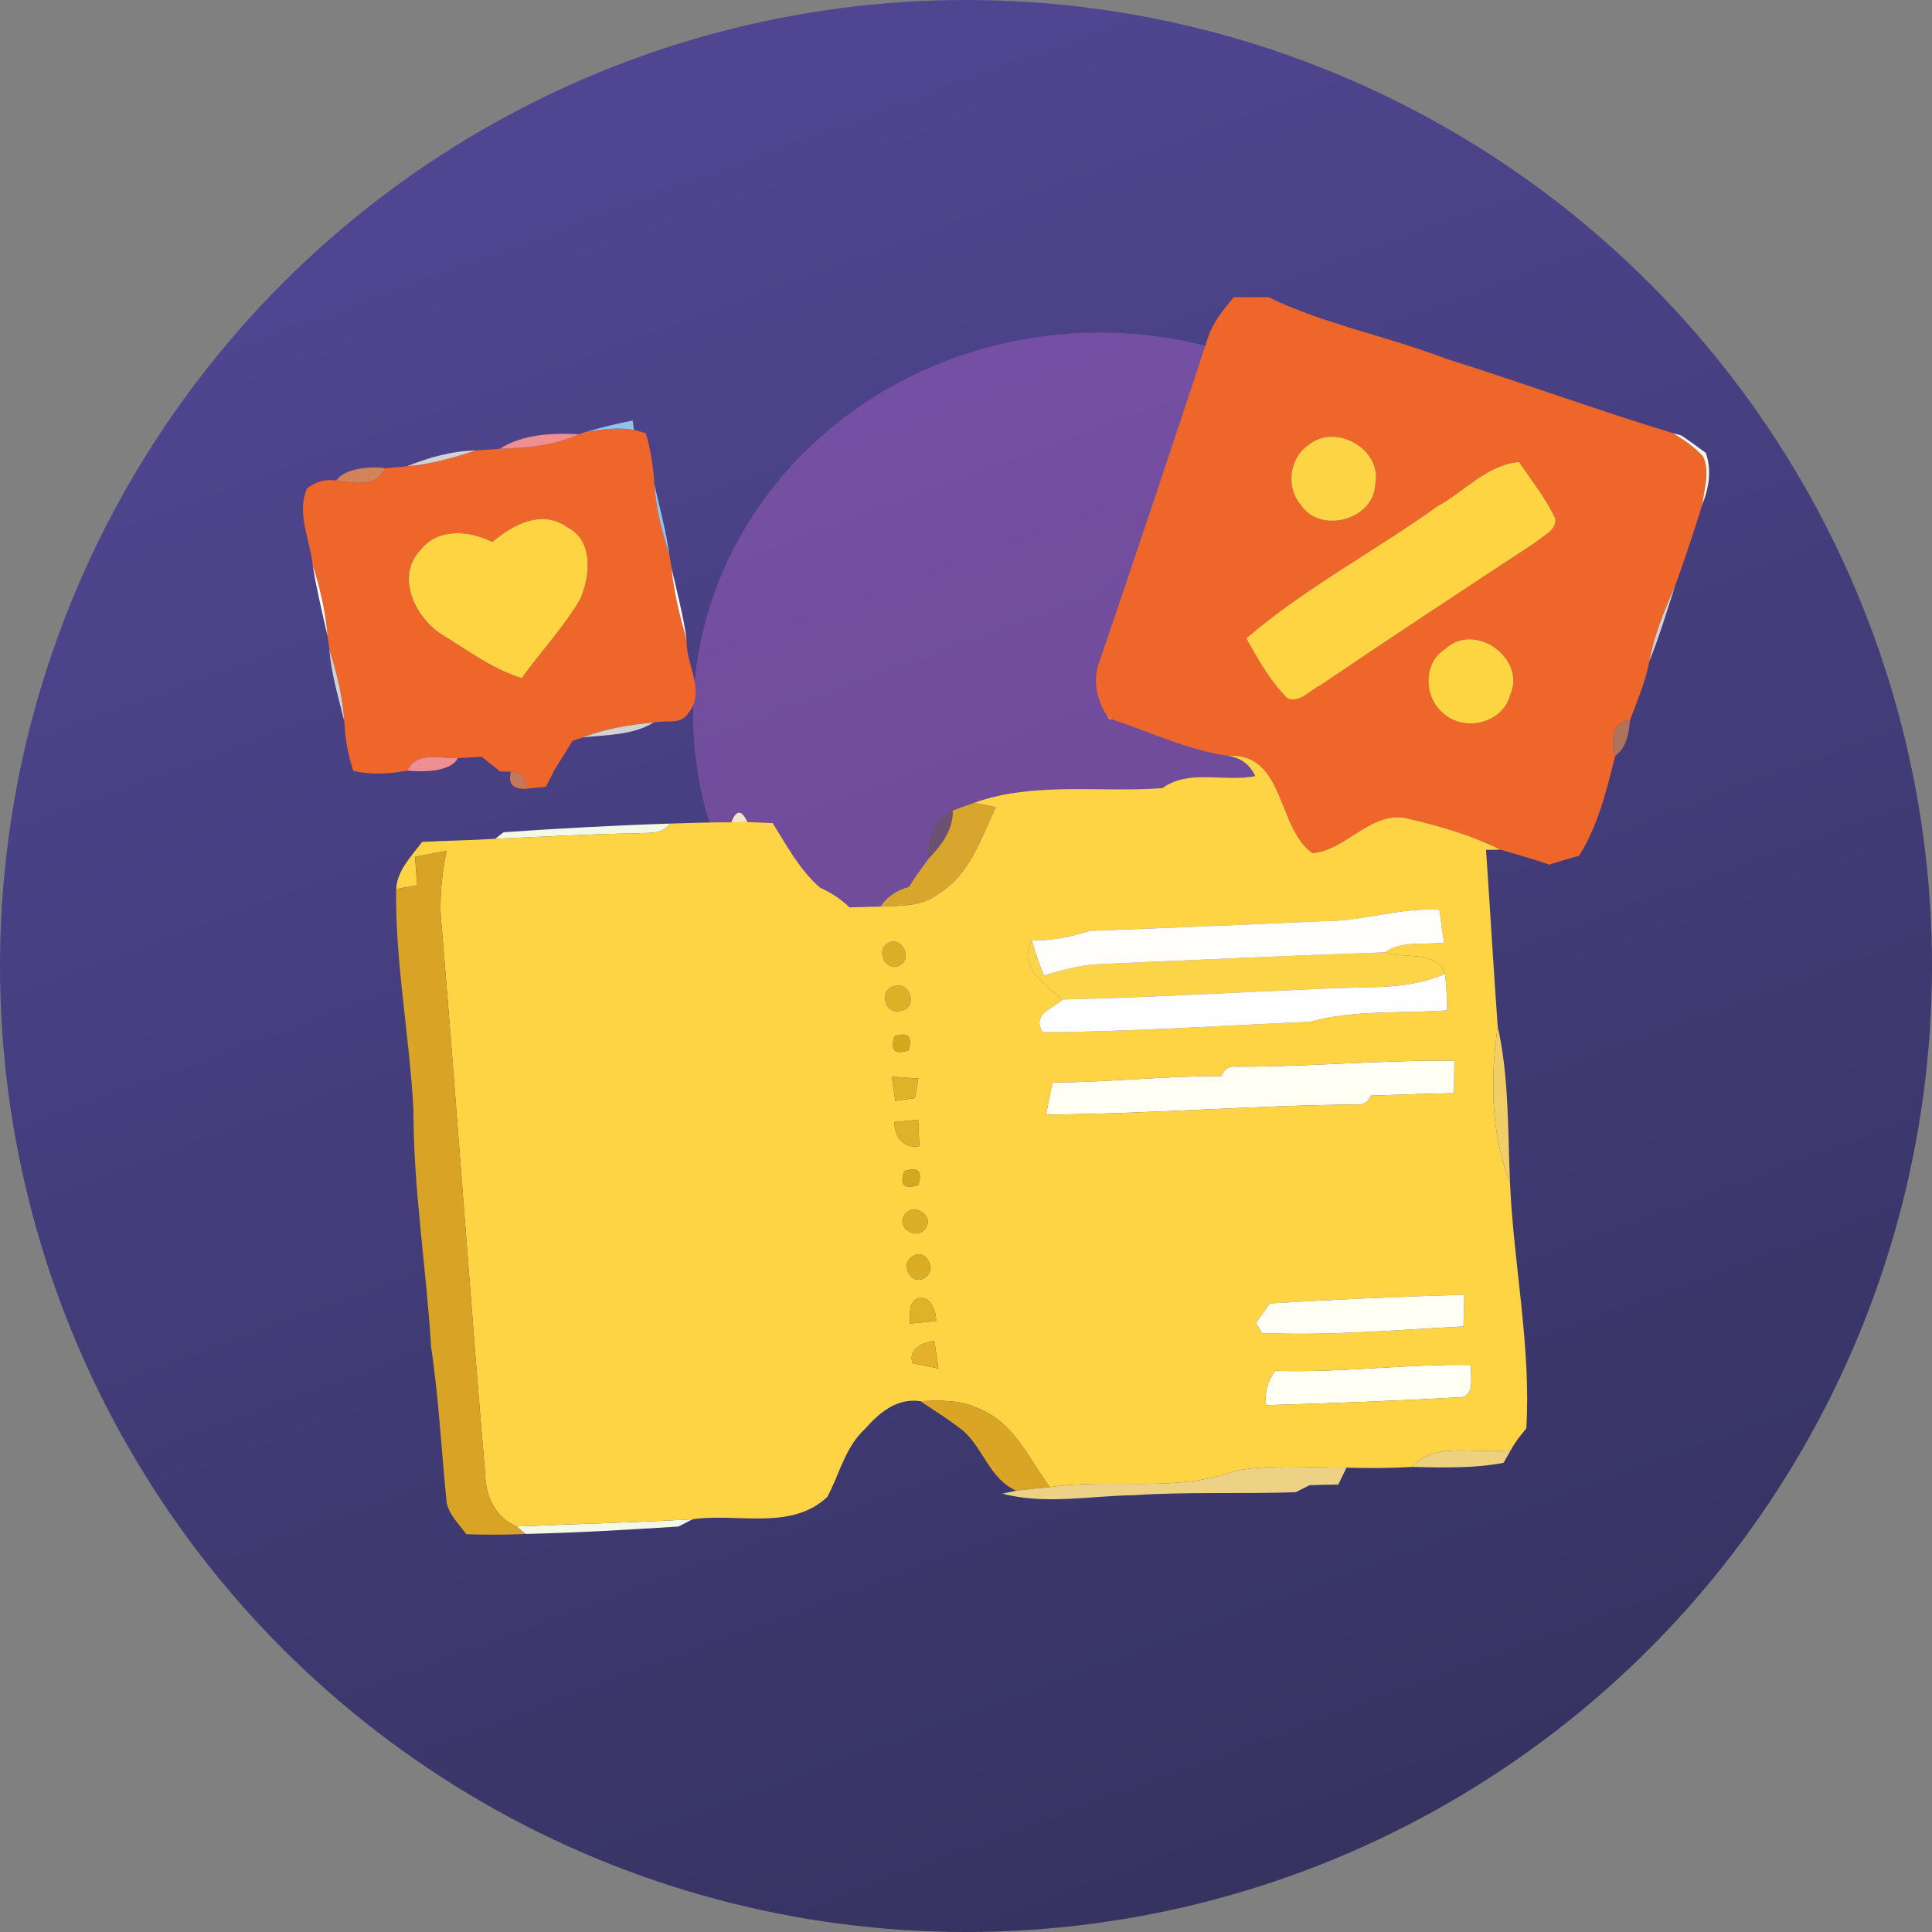<svg width="52" height="52" viewBox="0 0 52 52" fill="none" xmlns="http://www.w3.org/2000/svg">
<rect x="0" y="0" width="52" height="52" fill="#808080" stroke="none"/>
<circle cx="26" cy="26" r="26" fill="url(#paint0_linear)"/>
<ellipse opacity="0.24" cx="29.595" cy="19.251" rx="10.94" ry="10.3" fill="#FF7EFA" fill-opacity="0.98"/>
<path d="M33.204 8H34.142C35.657 8.732 37.354 9.054 38.932 9.659C40.972 10.298 42.981 11.037 45.028 11.66C45.321 11.84 45.614 12.032 45.842 12.296C46.027 12.703 45.863 13.154 45.822 13.57C45.591 14.307 45.351 15.041 45.086 15.765C44.798 16.426 44.519 17.095 44.39 17.807C44.288 18.355 44.065 18.866 43.871 19.384C43.377 19.422 43.352 19.988 43.472 20.349C43.244 21.266 43.013 22.22 42.503 23.03C42.227 23.107 41.962 23.189 41.696 23.272C41.261 23.116 40.82 22.998 40.384 22.868C39.589 22.475 38.729 22.229 37.869 22.026C36.879 21.825 36.245 22.884 35.328 22.964C34.359 22.295 34.597 20.26 33.054 20.342C31.973 20.191 30.97 19.707 29.939 19.365C29.907 19.345 29.842 19.306 29.81 19.288C29.526 18.866 29.406 18.336 29.577 17.85C30.571 14.941 31.544 12.023 32.508 9.104C32.639 8.68 32.927 8.34 33.204 8ZM35.208 11.986C34.696 12.338 34.606 13.129 35.016 13.592C35.531 14.382 36.988 13.992 37.016 13.031C37.212 12.093 35.941 11.368 35.208 11.986ZM38.701 13.62C37.004 14.836 35.125 15.822 33.545 17.182C33.861 17.75 34.186 18.329 34.652 18.795C34.989 18.925 35.249 18.58 35.531 18.448C37.451 17.145 39.393 15.87 41.334 14.594C41.533 14.409 41.911 14.277 41.86 13.946C41.597 13.403 41.221 12.928 40.885 12.433C40.022 12.511 39.423 13.223 38.701 13.62ZM38.899 17.467C38.307 17.827 38.316 18.749 38.826 19.176C39.379 19.717 40.442 19.482 40.645 18.71C41.094 17.725 39.695 16.718 38.899 17.467Z" fill="#EE662A"/>
<path d="M15.587 11.687L15.758 11.628C16.182 11.553 16.625 11.496 17.061 11.569L17.381 11.658C17.517 12.107 17.584 12.575 17.614 13.045C17.649 13.691 17.822 14.314 18.015 14.927C18.032 15.019 18.059 15.199 18.075 15.288C18.138 15.947 18.301 16.591 18.481 17.23C18.449 17.887 19.018 18.626 18.518 19.199C18.329 19.525 17.884 19.368 17.587 19.45C16.934 19.5 16.291 19.621 15.68 19.849C15.611 19.874 15.474 19.92 15.408 19.943C15.274 20.169 15.136 20.388 14.995 20.604C14.976 20.634 14.942 20.696 14.923 20.725L14.741 21.084C14.727 21.109 14.7 21.154 14.688 21.177C14.552 21.191 14.28 21.218 14.144 21.232C14.183 20.926 14.052 20.773 13.75 20.771L13.464 20.766C13.295 20.632 13.129 20.499 12.963 20.367C12.804 20.376 12.481 20.397 12.32 20.406C11.87 20.419 11.19 20.21 10.971 20.741C10.485 20.828 9.991 20.86 9.511 20.75C9.364 20.321 9.288 19.874 9.269 19.422C9.223 18.761 9.069 18.113 8.864 17.481C8.852 17.392 8.829 17.214 8.817 17.125C8.76 16.472 8.621 15.833 8.416 15.21C8.349 14.53 7.971 13.821 8.262 13.15C8.49 12.961 8.753 12.89 9.055 12.935C9.502 12.995 10.15 13.127 10.372 12.602C10.517 12.589 10.81 12.561 10.955 12.55C11.591 12.497 12.209 12.319 12.813 12.123C12.973 12.112 13.291 12.091 13.45 12.08C14.174 12.057 14.916 11.993 15.587 11.687ZM13.252 14.59C12.636 14.277 11.797 14.202 11.324 14.795C10.641 15.5 11.16 16.605 11.88 17.07C12.578 17.494 13.249 18.01 14.045 18.25C14.557 17.533 15.175 16.885 15.62 16.119C15.885 15.5 15.982 14.544 15.262 14.188C14.591 13.7 13.789 14.124 13.252 14.59Z" fill="#EE662A"/>
<path d="M13.45 12.08C14.07 11.685 14.866 11.649 15.587 11.688C14.916 11.993 14.174 12.057 13.45 12.08Z" fill="#EF8F91"/>
<path d="M10.971 20.741C11.19 20.21 11.87 20.42 12.32 20.406C12.142 20.778 11.37 20.783 10.971 20.741Z" fill="#EF8F91"/>
<path d="M15.758 11.628C16.173 11.509 16.598 11.4 17.029 11.32C17.036 11.382 17.054 11.507 17.061 11.569C16.625 11.496 16.183 11.553 15.758 11.628Z" fill="#92C2E8"/>
<path d="M17.614 13.045C17.757 13.67 17.928 14.29 18.015 14.927C17.822 14.313 17.649 13.69 17.614 13.045Z" fill="#92C2E8"/>
<path d="M45.029 11.66L45.25 11.719C45.476 11.865 45.688 12.03 45.912 12.189C46.073 12.65 45.997 13.125 45.822 13.57C45.864 13.154 46.027 12.703 45.843 12.296C45.614 12.032 45.322 11.84 45.029 11.66Z" fill="#F4F8E6"/>
<path d="M13.554 22.4C15.043 22.297 16.537 22.215 18.034 22.167C17.826 22.475 17.439 22.402 17.128 22.43C15.857 22.448 14.591 22.521 13.328 22.576L13.554 22.4Z" fill="#F4F8E6"/>
<path d="M13.902 41.085C15.481 41.017 17.061 40.98 18.643 40.891C18.546 40.939 18.355 41.039 18.26 41.087C16.888 41.174 15.516 41.256 14.144 41.286L13.902 41.085Z" fill="#F4F8E6"/>
<path d="M35.207 11.986C35.941 11.368 37.211 12.093 37.015 13.031C36.987 13.992 35.53 14.382 35.016 13.592C34.606 13.129 34.696 12.337 35.207 11.986Z" fill="#FDD444"/>
<path d="M10.954 12.55C11.544 12.31 12.167 12.137 12.813 12.123C12.209 12.319 11.591 12.497 10.954 12.55Z" fill="#D1D2D2"/>
<path d="M8.863 17.481C9.068 18.113 9.223 18.761 9.269 19.422C9.11 18.781 8.918 18.142 8.863 17.481Z" fill="#D1D2D2"/>
<path d="M9.055 12.935C9.269 12.6 9.968 12.545 10.371 12.602C10.15 13.127 9.502 12.995 9.055 12.935Z" fill="#D28359"/>
<path d="M38.701 13.62C39.423 13.223 40.023 12.511 40.885 12.434C41.222 12.929 41.597 13.403 41.86 13.946C41.911 14.277 41.533 14.41 41.335 14.594C39.393 15.87 37.452 17.145 35.531 18.448C35.249 18.581 34.989 18.925 34.652 18.795C34.186 18.33 33.861 17.75 33.545 17.182C35.125 15.822 37.004 14.836 38.701 13.62Z" fill="#FED443"/>
<path d="M13.252 14.59C13.789 14.124 14.591 13.7 15.262 14.188C15.982 14.544 15.885 15.5 15.62 16.119C15.175 16.885 14.557 17.533 14.045 18.25C13.249 18.01 12.578 17.494 11.88 17.07C11.16 16.605 10.642 15.5 11.324 14.795C11.797 14.202 12.636 14.277 13.252 14.59Z" fill="#FED443"/>
<path d="M8.416 15.21C8.621 15.833 8.76 16.472 8.817 17.125C8.674 16.488 8.517 15.856 8.416 15.21Z" fill="#FFFFF3"/>
<path d="M18.075 15.289C18.218 15.934 18.396 16.573 18.481 17.231C18.301 16.592 18.137 15.948 18.075 15.289Z" fill="#FFFFF3"/>
<path d="M32.883 28.962C32.946 28.768 33.075 28.684 33.273 28.711C35.231 28.711 37.186 28.531 39.144 28.547C39.141 28.839 39.139 29.131 39.137 29.423C38.392 29.439 37.645 29.46 36.902 29.489C36.824 29.667 36.693 29.747 36.51 29.727C33.725 29.754 30.942 29.98 28.156 30C28.209 29.713 28.267 29.423 28.329 29.138C29.849 29.129 31.361 28.958 32.883 28.962Z" fill="#FFFFF3"/>
<path d="M34.32 36.893C36.082 36.955 37.837 36.706 39.598 36.738C39.559 37.028 39.737 37.617 39.264 37.61C37.537 37.706 35.805 37.77 34.078 37.82C34.032 37.482 34.113 37.174 34.32 36.893Z" fill="#FFFFF3"/>
<path d="M44.39 17.807C44.519 17.095 44.798 16.427 45.086 15.765C44.867 16.452 44.657 17.139 44.39 17.807Z" fill="#D2D2D2"/>
<path d="M15.679 19.849C16.29 19.621 16.934 19.5 17.586 19.45C17.021 19.794 16.316 19.776 15.679 19.849Z" fill="#D2D2D2"/>
<path d="M38.899 17.467C39.695 16.719 41.094 17.725 40.645 18.711C40.442 19.482 39.379 19.717 38.825 19.176C38.316 18.749 38.307 17.828 38.899 17.467Z" fill="#FDD541"/>
<path opacity="0.93" d="M29.81 19.288C29.842 19.306 29.907 19.346 29.939 19.366L29.845 19.352L29.81 19.288Z" fill="#EE9A6B"/>
<path opacity="0.86" d="M43.472 20.349C43.352 19.988 43.377 19.422 43.87 19.384C43.845 19.735 43.776 20.13 43.472 20.349Z" fill="#BF7C57"/>
<path d="M33.054 20.342C34.597 20.26 34.359 22.295 35.328 22.964C36.246 22.884 36.88 21.825 37.869 22.026C38.729 22.229 39.589 22.475 40.385 22.868L39.997 22.875C40.106 24.458 40.196 26.044 40.311 27.63C40.112 29.01 40.117 30.505 40.641 31.821C40.737 34.032 41.212 36.225 41.081 38.445L40.867 38.712C40.793 38.813 40.726 38.915 40.668 39.023C39.803 39.173 38.655 38.762 38.005 39.483C37.415 39.518 36.827 39.518 36.241 39.502C35.243 39.506 34.23 39.404 33.248 39.588C31.65 40.184 29.914 39.782 28.256 40.026C27.695 39.267 27.285 38.281 26.34 37.911C25.853 37.669 25.295 37.692 24.772 37.713C24.133 37.621 23.665 38.025 23.277 38.464C22.747 38.952 22.595 39.68 22.267 40.291C21.285 41.208 19.851 40.716 18.643 40.891C17.061 40.98 15.481 41.017 13.902 41.085C13.335 40.839 13.072 40.282 13.06 39.693C12.64 34.767 12.299 29.836 11.886 24.91C11.81 24.235 11.889 23.561 12.018 22.9C11.734 22.952 11.451 23.007 11.172 23.06C11.186 23.315 11.209 23.573 11.229 23.828C11.086 23.854 10.805 23.904 10.662 23.929C10.694 23.418 11.073 23.048 11.363 22.66C12.016 22.624 12.671 22.619 13.328 22.576C14.591 22.521 15.857 22.448 17.128 22.43C17.439 22.402 17.826 22.475 18.034 22.167C18.58 22.149 19.131 22.131 19.685 22.133C19.791 22.131 20.008 22.129 20.116 22.126C20.285 22.133 20.626 22.147 20.796 22.154C21.179 22.761 21.52 23.413 22.072 23.892C22.362 24.022 22.632 24.198 22.865 24.422C23.139 24.417 23.416 24.41 23.697 24.401C24.232 24.376 24.829 24.408 25.274 24.045C26.107 23.53 26.407 22.558 26.801 21.725C26.656 21.695 26.365 21.638 26.22 21.608C27.829 21.031 29.605 21.339 31.286 21.214C31.994 20.691 32.969 21.058 33.785 20.89C33.645 20.579 33.403 20.397 33.054 20.342ZM35.572 24.794C33.495 24.892 31.417 24.976 29.342 25.054C28.832 25.213 28.311 25.323 27.776 25.312C27.377 26.035 28.136 26.482 28.599 26.902C28.348 27.153 27.758 27.279 28.064 27.783C30.462 27.769 32.856 27.605 35.252 27.502C36.455 27.174 37.717 27.283 38.95 27.194C38.948 26.866 38.93 26.537 38.893 26.211C38.678 25.558 37.788 25.82 37.274 25.633C37.737 25.307 38.332 25.437 38.867 25.373C38.821 25.079 38.78 24.782 38.743 24.488C37.661 24.419 36.645 24.812 35.572 24.794ZM23.875 25.403C23.547 25.629 23.9 26.22 24.246 25.962C24.58 25.738 24.214 25.15 23.875 25.403ZM24.087 26.537C23.63 26.633 23.801 27.354 24.264 27.199C24.714 27.116 24.493 26.411 24.087 26.537ZM24.075 27.888C23.953 28.264 24.08 28.392 24.453 28.273C24.569 27.897 24.442 27.769 24.075 27.888ZM32.884 28.962C31.362 28.958 29.849 29.129 28.33 29.138C28.267 29.423 28.21 29.713 28.157 30.001C30.942 29.98 33.725 29.754 36.511 29.727C36.693 29.747 36.824 29.667 36.903 29.489C37.645 29.46 38.392 29.439 39.137 29.423C39.139 29.131 39.142 28.839 39.144 28.547C37.186 28.531 35.231 28.711 33.273 28.711C33.075 28.684 32.946 28.768 32.884 28.962ZM24.002 28.978C24.027 29.14 24.075 29.467 24.098 29.629C24.23 29.61 24.493 29.574 24.624 29.556C24.647 29.423 24.696 29.159 24.719 29.029C24.541 29.015 24.181 28.992 24.002 28.978ZM24.071 30.199C24.08 30.596 24.292 30.92 24.744 30.849C24.737 30.671 24.723 30.318 24.714 30.14C24.555 30.153 24.232 30.183 24.071 30.199ZM24.338 31.523C24.209 31.892 24.334 32.018 24.714 31.899C24.838 31.527 24.712 31.401 24.338 31.523ZM24.354 32.693C24.091 33.024 24.668 33.4 24.901 33.065C25.173 32.727 24.58 32.351 24.354 32.693ZM24.541 33.832C24.209 34.051 24.557 34.642 24.901 34.382C25.242 34.162 24.889 33.551 24.541 33.832ZM24.493 35.625C24.668 35.609 25.018 35.572 25.196 35.554C25.196 35.308 25.108 35.107 24.928 34.959C24.47 34.822 24.472 35.322 24.493 35.625ZM34.177 35.082C34.083 35.214 33.896 35.479 33.801 35.611L33.967 35.876C35.761 35.96 37.588 35.792 39.391 35.703C39.395 35.488 39.405 35.059 39.409 34.847C37.664 34.902 35.918 34.975 34.177 35.082ZM24.555 36.688C24.73 36.725 25.081 36.795 25.258 36.832C25.23 36.645 25.175 36.273 25.148 36.086C24.827 36.145 24.449 36.289 24.555 36.688ZM34.32 36.894C34.113 37.174 34.032 37.482 34.078 37.82C35.805 37.77 37.537 37.706 39.264 37.61C39.737 37.617 39.559 37.028 39.598 36.739C37.837 36.707 36.082 36.955 34.32 36.894Z" fill="#FED444"/>
<path opacity="0.69" d="M14.923 20.725C14.942 20.695 14.976 20.634 14.995 20.604C14.976 20.634 14.942 20.695 14.923 20.725Z" fill="#B17A63"/>
<path opacity="0.91" d="M13.75 20.771C14.052 20.773 14.183 20.926 14.144 21.232C13.8 21.243 13.669 21.09 13.75 20.771Z" fill="#D17C57"/>
<path opacity="0.58" d="M14.688 21.178C14.7 21.155 14.727 21.109 14.741 21.083C14.727 21.109 14.7 21.155 14.688 21.178Z" fill="#936E5B"/>
<path d="M28.599 26.902C28.136 26.482 27.377 26.035 27.776 25.311C27.866 25.631 27.972 25.946 28.094 26.254C28.576 26.119 29.065 25.968 29.575 25.95C32.139 25.836 34.705 25.722 37.274 25.633C37.788 25.82 38.678 25.558 38.893 26.21C37.85 26.674 36.697 26.541 35.593 26.612C33.262 26.708 30.933 26.847 28.599 26.902Z" fill="#FBD448"/>
<path d="M25.643 21.814C25.832 21.747 26.026 21.679 26.219 21.608C26.365 21.638 26.655 21.695 26.8 21.724C26.406 22.557 26.106 23.529 25.274 24.045C24.829 24.408 24.232 24.376 23.697 24.401C23.881 24.134 24.142 23.956 24.462 23.876L24.573 23.703C24.596 23.666 24.645 23.596 24.668 23.561C24.751 23.445 24.917 23.215 25 23.1C25.339 22.758 25.661 22.316 25.643 21.814Z" fill="#D8A62D"/>
<path d="M19.685 22.133C19.817 21.789 19.959 21.786 20.116 22.126C20.008 22.129 19.791 22.131 19.685 22.133Z" fill="#F0E4CA"/>
<path opacity="0.45" d="M24.999 23.101C24.907 22.617 25.165 22.165 25.523 21.85L25.643 21.814C25.661 22.316 25.338 22.758 24.999 23.101Z" fill="#675A3D"/>
<path d="M11.172 23.059C11.451 23.007 11.734 22.952 12.018 22.9C11.889 23.561 11.81 24.235 11.886 24.91C12.299 29.836 12.64 34.767 13.06 39.693C13.072 40.282 13.335 40.839 13.902 41.085L14.144 41.286C13.609 41.311 13.079 41.313 12.548 41.293C12.359 41.026 12.105 40.791 12.025 40.467C11.88 39.061 11.813 37.649 11.603 36.25C11.476 34.13 11.128 32.022 11.128 29.893C11.029 27.901 10.634 25.927 10.662 23.929C10.805 23.904 11.086 23.853 11.229 23.828C11.209 23.573 11.185 23.315 11.172 23.059Z" fill="#D9A325"/>
<path opacity="0.69" d="M24.573 23.703C24.596 23.666 24.645 23.596 24.668 23.561C24.645 23.596 24.596 23.666 24.573 23.703Z" fill="#B19663"/>
<path d="M35.572 24.794C36.645 24.812 37.662 24.419 38.743 24.488C38.78 24.782 38.821 25.079 38.867 25.373C38.333 25.437 37.738 25.307 37.274 25.633C34.706 25.722 32.139 25.836 29.575 25.95C29.065 25.969 28.576 26.119 28.095 26.254C27.972 25.946 27.866 25.631 27.776 25.311C28.311 25.323 28.832 25.213 29.342 25.054C31.417 24.976 33.495 24.892 35.572 24.794Z" fill="#FFFEFB"/>
<path d="M23.874 25.403C24.213 25.15 24.58 25.738 24.245 25.962C23.9 26.22 23.547 25.629 23.874 25.403Z" fill="#DCAE25"/>
<path d="M35.593 26.612C36.697 26.541 37.85 26.674 38.893 26.21C38.929 26.537 38.948 26.865 38.95 27.194C37.717 27.283 36.455 27.173 35.252 27.502C32.856 27.605 30.462 27.769 28.064 27.783C27.758 27.278 28.348 27.153 28.599 26.902C30.933 26.847 33.262 26.708 35.593 26.612Z" fill="#FFFEFF"/>
<path d="M24.087 26.537C24.492 26.411 24.714 27.116 24.264 27.199C23.801 27.354 23.63 26.633 24.087 26.537Z" fill="#DEB026"/>
<path d="M24.075 27.887C24.441 27.769 24.568 27.897 24.453 28.273C24.079 28.392 23.953 28.264 24.075 27.887Z" fill="#D6A81D"/>
<path opacity="0.98" d="M40.311 27.63C40.618 28.989 40.581 30.427 40.641 31.821C40.118 30.505 40.113 29.01 40.311 27.63Z" fill="#F4D266"/>
<path d="M24.002 28.978C24.181 28.992 24.541 29.015 24.719 29.029C24.695 29.159 24.647 29.423 24.624 29.555C24.493 29.574 24.23 29.61 24.098 29.629C24.075 29.467 24.027 29.14 24.002 28.978Z" fill="#DFB329"/>
<path d="M24.071 30.199C24.232 30.183 24.555 30.153 24.714 30.14C24.723 30.318 24.737 30.671 24.744 30.849C24.292 30.92 24.08 30.596 24.071 30.199Z" fill="#DFB329"/>
<path d="M24.338 31.523C24.711 31.402 24.838 31.527 24.714 31.899C24.333 32.018 24.209 31.892 24.338 31.523Z" fill="#D4A81E"/>
<path d="M24.354 32.693C24.58 32.35 25.172 32.727 24.9 33.065C24.668 33.4 24.091 33.023 24.354 32.693Z" fill="#DBAE26"/>
<path d="M24.541 33.831C24.889 33.551 25.242 34.162 24.9 34.381C24.557 34.641 24.209 34.05 24.541 33.831Z" fill="#DBAD25"/>
<path d="M24.493 35.625C24.472 35.321 24.47 34.822 24.928 34.959C25.108 35.107 25.196 35.308 25.196 35.554C25.018 35.572 24.668 35.609 24.493 35.625Z" fill="#E0B228"/>
<path d="M34.177 35.082C35.918 34.974 37.663 34.901 39.409 34.847C39.404 35.059 39.395 35.488 39.39 35.702C37.587 35.791 35.761 35.96 33.967 35.876L33.801 35.611C33.895 35.479 34.082 35.214 34.177 35.082Z" fill="#FFFFF4"/>
<path d="M24.555 36.688C24.449 36.289 24.827 36.145 25.148 36.086C25.175 36.273 25.23 36.645 25.258 36.832C25.081 36.795 24.73 36.725 24.555 36.688Z" fill="#E5B02A"/>
<path d="M24.771 37.713C25.295 37.692 25.853 37.669 26.34 37.911C27.285 38.281 27.695 39.267 28.256 40.026C27.951 40.054 27.649 40.086 27.352 40.122C26.646 39.814 26.471 38.997 25.929 38.514C25.56 38.221 25.161 37.973 24.771 37.713Z" fill="#DAA525"/>
<path d="M38.005 39.483C38.655 38.762 39.803 39.173 40.668 39.023C40.617 39.109 40.518 39.283 40.468 39.372C39.654 39.527 38.826 39.499 38.005 39.483Z" fill="#EED17E"/>
<path d="M28.256 40.026C29.914 39.782 31.65 40.184 33.248 39.588C34.23 39.404 35.243 39.506 36.241 39.502C36.186 39.616 36.075 39.844 36.02 39.958C35.761 39.958 35.506 39.965 35.252 39.974C35.157 40.02 34.966 40.115 34.871 40.163C33.421 40.214 31.971 40.147 30.523 40.243C29.342 40.259 28.141 40.506 26.979 40.202C27.073 40.182 27.26 40.143 27.352 40.122C27.649 40.086 27.952 40.054 28.256 40.026Z" fill="#EDD185"/>
<defs>
<linearGradient id="paint0_linear" x1="45.259" y1="52" x2="22.155" y2="-10.836" gradientUnits="userSpaceOnUse">
<stop stop-color="#33315C"/>
<stop offset="0.807" stop-color="#4F4590"/>
</linearGradient>
</defs>
</svg>
